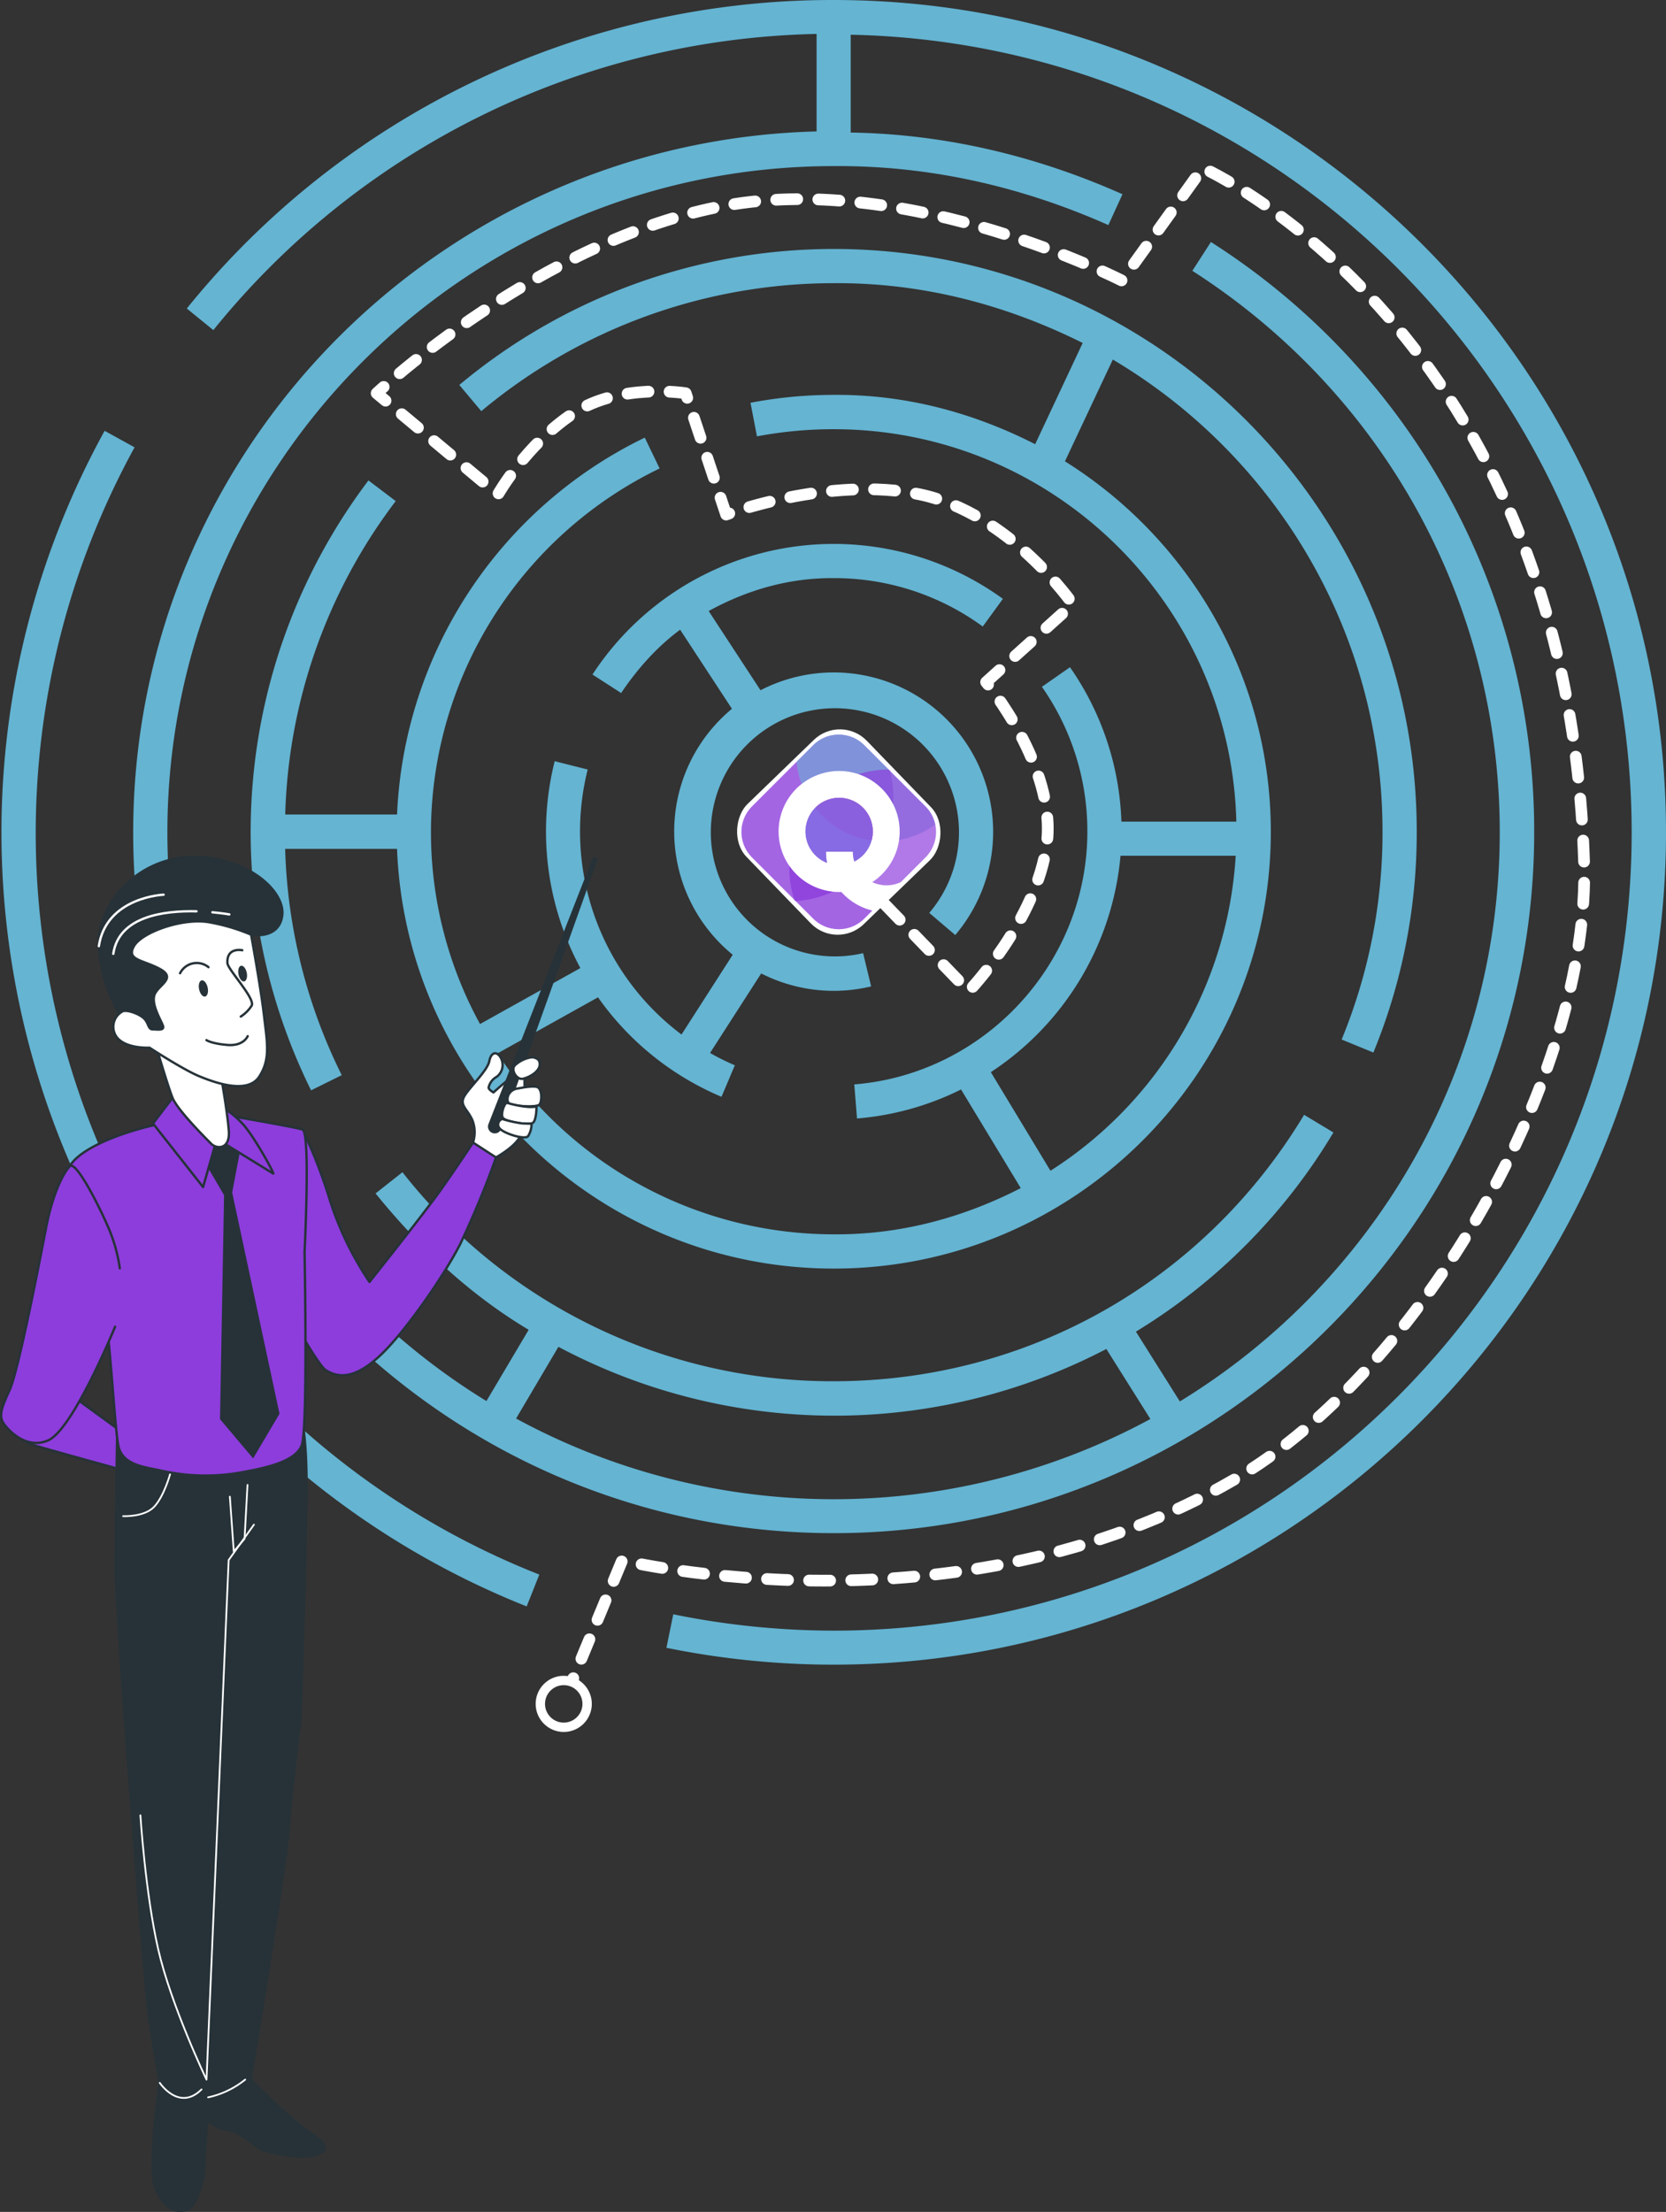 <svg xmlns="http://www.w3.org/2000/svg" width="711.884" height="945.066" viewBox="0 0 711.884 945.066">
  <rect x="0" y="0" width="711.884" height="945.066" fill="#333333" stroke="none"/>
  <g id="Group_8331" data-name="Group 8331" transform="translate(11914.884 14162)">
    <g id="Group_8262" data-name="Group 8262" transform="translate(-11914.239 -14162)">
      <path id="Path_2731" data-name="Path 2731" d="M379.734,210.37A354.54,354.54,0,0,0,103.3,342.183l11.353,9.227a340.164,340.164,0,0,1,257.763-126.54v41.653C210.728,270.661,80.4,403.4,80.4,566.054a297.562,297.562,0,0,0,37.44,144.81l-36,21.8A342.662,342.662,0,0,1,80.989,401.5l-12.8-7.065A355.893,355.893,0,0,0,248.534,896.719l5.4-13.6A339.814,339.814,0,0,1,89.23,745.293l36.011-21.828c52.842,85.151,147.141,141.962,254.492,141.962,165.036,0,299.316-134.449,299.316-299.373a298.307,298.307,0,0,0-138.139-252.29l-7.939,12.311c82.248,52.725,131.359,142.358,131.359,239.9,0,102.814-54.779,193.106-136.694,243.168l-18.768-29.816a249.5,249.5,0,0,0,84.391-85.1l-12.528-7.54C537.862,757.868,462.7,800.522,379.638,800.522a233.441,233.441,0,0,1-184.185-89.316l-11.48,9.069c19.954,24.675,42,44.308,65.417,58.261l-18.053,30.449C149.63,758.9,95.009,668.736,95.009,566.054c0-157.015,127.723-284.716,284.708-284.716,39.624-.3,79.1,8.18,117.37,25.2l6.034-13.181C465.234,276.489,426.215,267.631,386.99,267V225.212C571.714,229.008,720.7,380.435,720.7,566.054,720.7,754.1,567.745,907.08,379.734,907.08a344.682,344.682,0,0,1-68.561-6.986l-2.922,14.315a358.148,358.148,0,0,0,71.451,7.2c196.061,0,355.667-159.546,355.667-355.657S575.795,210.37,379.734,210.37ZM262.094,785.812a251.121,251.121,0,0,0,234.137.923l18.815,29.922a284.309,284.309,0,0,1-271.037-.211Z" transform="translate(-24.13 -210.37)" fill="#64b4d2"/>
      <path id="Path_2732" data-name="Path 2732" d="M570.918,594.091a247.267,247.267,0,0,0,18.53-94.366c0-137.269-111.765-248.965-249.126-248.965a249.572,249.572,0,0,0-159.987,58.1l9.4,11.193a234.824,234.824,0,0,1,150.587-54.676c36.028-.274,71.881,8.336,106.383,25.547L426.4,334.17c-27.884-14.207-56.906-21.311-86.075-21.07a188.767,188.767,0,0,0-35.567,3.371l2.763,14.354a174.876,174.876,0,0,1,32.8-3.055c93.537,0,169.752,74.771,172.038,167.662H463.249a122.229,122.229,0,0,0-21.975-65.974l-11.988,8.375A107.385,107.385,0,0,1,448.7,499.725c0,56.045-43.744,103.479-99.587,107.982l1.159,14.564a121.853,121.853,0,0,0,44.458-12.4l25.516,42.14c-25.9,13.309-52.878,19.97-79.993,19.753a172.2,172.2,0,0,1-143.617-77.3l42.966-23.967A122.884,122.884,0,0,0,292.37,613l5.7-13.458a102.727,102.727,0,0,1-10.591-5.268L309.328,560.3a68.376,68.376,0,0,0,46.983,5.531l-3.43-14.2a53.02,53.02,0,1,1,28.263-17.2l11.115,9.455a68.115,68.115,0,0,0-83.217-104.585l-22.15-33.843c17.231-9.473,35.277-14.224,53.429-14.064a107.487,107.487,0,0,1,63.687,20.675l8.606-11.825a123.1,123.1,0,0,0-175.372,32.342l12.242,7.9c7.5-11.137,16.012-20.264,25.214-27.048l22.134,33.791a67.989,67.989,0,0,0,.333,105.085l-21.88,34.08a108.518,108.518,0,0,1-40.092-113.223l-14.1-3.556a123.259,123.259,0,0,0,10.972,88.387l-42.871,23.914a170.739,170.739,0,0,1-20.975-82.2,172.971,172.971,0,0,1,97.713-155.178l-6.351-13.169A187.84,187.84,0,0,0,153.739,492.4H105.947a231.873,231.873,0,0,1,47.221-133.924l-11.654-8.823A249.105,249.105,0,0,0,117,610.235l13.1-6.479a231.514,231.514,0,0,1-24.182-96.684h47.809C157.582,606.6,239.782,686.4,340.322,686.4c102.985,0,186.773-83.726,186.773-186.625,0-66.686-35.186-125.259-87.964-158.286l20.451-43.483c68.926,40.875,115.242,115.883,115.242,201.716a232.246,232.246,0,0,1-17.466,88.809Zm-137.98,50.515-25.484-42.139A123.708,123.708,0,0,0,462.868,510H512.09A171.871,171.871,0,0,1,432.938,644.605Z" transform="translate(15.282 -144.384)" fill="#64b4d2"/>
      <g id="Ellipse_220" data-name="Ellipse 220" transform="translate(228.239 716)" fill="none" stroke="#fff" stroke-width="4">
        <circle cx="12" cy="12" r="12" stroke="none"/>
        <circle cx="12" cy="12" r="10" fill="none"/>
      </g>
      <path id="Path_3255" data-name="Path 3255" stroke="#fff" d="M543.028,516.733,578.82,553.76s29.005-30.239,33.325-62.946S586.226,421.7,586.226,421.7l37.027-33.325s-26.845-38.879-65.416-46.9-82.694,8.64-82.694,8.64l-17.28-51.839s-28.079-4.628-48.136,8.64-32.09,34.559-32.09,34.559l-51.839-43.2s70.353-66.032,149.344-80.226,169.091,32.091,169.091,32.091L678.795,202s155.514,69.118,162.92,296.219c2.977,91.295-69.736,217.76-149.344,264.129-118.912,69.262-261.66,34.559-261.66,34.559l-20.982,50.6" fill="none" transform="translate(-165.498 -130.259)" stroke-linecap="round" stroke-linejoin="round" stroke-width="5" stroke-dasharray="9"/>
      <g id="Group_8328" data-name="Group 8328" transform="translate(15096.783 21448.008)">
        <rect id="Rectangle_1070" data-name="Rectangle 1070" width="71.429" height="71.429" rx="16" transform="matrix(0.695, 0.719, -0.719, 0.695, -14738.162, -21143.008)" fill="#fff"/>
        <g id="Final_QRIOCTBOX-02" data-name="Final QRIOCTBOX-02" transform="translate(-14780.609 -21134.135)">
          <g id="Layer_1" data-name="Layer 1" transform="translate(0 0)">
            <path id="Path_3500" data-name="Path 3500" d="M287.462,1034.588a25.87,25.87,0,0,1,48.948-11.69c.061-.972.1-1.946.1-2.925a44.534,44.534,0,0,0-1.438-11.249l-11-11a15.434,15.434,0,0,0-21.827,0L276.1,1023.864a15.436,15.436,0,0,0,0,21.829l18.633,18.632a44.172,44.172,0,0,0,15.955-4A25.871,25.871,0,0,1,287.462,1034.588Z" transform="translate(-271.58 -993.203)" fill="#8d3ddc" opacity="0.79"/>
            <path id="Path_3501" data-name="Path 3501" d="M524.04,1256.7h11.487a14.38,14.38,0,0,0,.627,4.207,14.376,14.376,0,1,0-11.666.586A26.02,26.02,0,0,1,524.04,1256.7Z" transform="translate(-487.915 -1206.691)" fill="#8859a4" opacity="0.79"/>
            <path id="Path_3502" data-name="Path 3502" d="M499.583,1008.693a25.868,25.868,0,0,1,25.868,25.868,26.174,26.174,0,0,1-.252,3.607,37.243,37.243,0,0,0,15.46-6.56,15.369,15.369,0,0,0-4.195-7.772L510.324,997.7a15.434,15.434,0,0,0-21.827,0l-7.1,7.1a37.211,37.211,0,0,0,2.147,9.47A25.751,25.751,0,0,1,499.583,1008.693Z" transform="translate(-457.835 -993.176)" fill="#64b4d2" opacity="0.57"/>
            <path id="Path_3503" data-name="Path 3503" d="M562.059,1233.6a14.33,14.33,0,0,0-10.279,4.328,37.4,37.4,0,0,0,24.147,13.863A14.376,14.376,0,0,0,562.06,1233.6Z" transform="translate(-520.311 -1206.598)" fill="#ba3a94" opacity="0.79"/>
            <path id="Path_3504" data-name="Path 3504" d="M524.04,1256.7h11.487a14.38,14.38,0,0,0,.627,4.207,14.376,14.376,0,1,0-11.666.586A26.02,26.02,0,0,1,524.04,1256.7Z" transform="translate(-487.915 -1206.691)" fill="#8167f2" opacity="0.79"/>
            <path id="Path_3505" data-name="Path 3505" d="M745.9,1141.9l-15.723-15.723h-.124a42.317,42.317,0,0,0-12.721,1.946,25.875,25.875,0,0,1,5.843,46.156,14.387,14.387,0,0,0,12.174,0l10.557-10.55A15.437,15.437,0,0,0,745.9,1141.9Z" transform="translate(-667.268 -1111.242)" fill="#8d3ddc" opacity="0.69"/>
            <path id="Path_3506" data-name="Path 3506" d="M489.181,1511.72a25.85,25.85,0,0,1-13.253-7.932c-.317.011-.633.019-.953.019A25.831,25.831,0,0,1,453.7,1492.65c-.01.389-.017.778-.017,1.169a42.287,42.287,0,0,0,2.134,13.286l8.078,8.078a15.433,15.433,0,0,0,21.827,0Z" transform="translate(-433.228 -1436.555)" fill="#8d3ddc" opacity="0.79"/>
          </g>
        </g>
      </g>
    </g>
    <g id="Labyrinth--inject-2" transform="translate(-11914.4 -13795.892)">
      <g id="Presentation-bro" transform="translate(0 0)">
        <g id="freepik--Character--inject-63" transform="translate(0 0)">
          <path id="Path_3225" data-name="Path 3225" d="M366.308,234.773s-20.989-15.226-22.332-16.238S324,225.641,322.986,230.723s-.331,6.425,1.012,7.107,38.57,10.825,39.6,11.156S366.308,234.773,366.308,234.773Z" transform="translate(-311.958 12.928)" fill="#8d3ddc" stroke="#263238" stroke-linecap="round" stroke-linejoin="round" stroke-width="1"/>
          <path id="Path_3226" data-name="Path 3226" d="M244.939,185.139a14.338,14.338,0,0,0-.289-9.524c-2.066-4.628-5.206-6.074-3.76-9.544s10.123-11.28,10.991-15.618,3.471-4.132,4.917-1.446a6.342,6.342,0,0,1-1.735,8.1,6.879,6.879,0,0,0-3.471,4.628c0,.868,2.066,2.066,2.066,2.066s8.656-7.809,10.681-8.388,2.6,0,2.6,3.471.558,18.242-1.756,23.448-12.4,10.329-12.4,10.329Z" transform="translate(-43.291 -63.148)" fill="#fff" stroke="#263238" stroke-linecap="round" stroke-linejoin="round" stroke-width="1"/>
          <path id="Path_3227" data-name="Path 3227" d="M227.156,224.361a2.933,2.933,0,0,1-1.591-3.781l44.727-114.12,2.066.682-41.318,115.5a2.954,2.954,0,0,1-3.925,1.715Z" transform="translate(-17.328 -106.439)" fill="#263238"/>
          <path id="Path_3228" data-name="Path 3228" d="M251.7,163.351a.33.33,0,0,1,.62,0A217.115,217.115,0,0,1,263.8,193.245a138.417,138.417,0,0,0,16.754,34.4s23.716-29.77,30.658-39.6,13.594-19.957,13.594-19.957l9.834,6.363a387.926,387.926,0,0,1-15.329,37.021c-7.231,14.151-23.82,37.806-33.943,47.35s-17.312,10.495-23.593,6.425c-2.748-1.777-12.4-18.8-12.4-18.8s-4.132-29.191-2.6-50.594A165.587,165.587,0,0,1,251.7,163.351Z" transform="translate(-123.161 -46.029)" fill="#8d3ddc" stroke="#263238" stroke-linecap="round" stroke-linejoin="round" stroke-width="1"/>
          <path id="Path_3229" data-name="Path 3229" d="M281.889,288.849c0-23.985.579-57.246.579-57.246a404.532,404.532,0,0,0,41.648,3.76c17.622.289,36.711-13.883,36.711-13.883s2.6,8.1,2.6,30.369-2.6,100.857-2.6,100.857-3.842,29.129-4.937,45.45-16.383,108.067-16.383,108.067,10.929,10.908,18.593,17.457,17.457,10.908,10.908,14.193-21.258-.537-24.543-1.611c-1.715-.578-6.342-4.979-10.867-7.251a12.4,12.4,0,0,0-4.607-1.4,9.606,9.606,0,0,1-4.586-1.632l-3.429-2.293s-1.095,13.1-1.095,18.593-3.264,18.593-7.644,19.647-8.594.578-12.953-8.14,1.4-46.132,1.4-46.132-3.243-18.077-4.9-30.741C293.872,461.7,281.889,306.326,281.889,288.849Z" transform="translate(-232.911 16.16)" fill="#263238" stroke="#263238" stroke-linecap="round" stroke-linejoin="round" stroke-width="1"/>
          <path id="Path_3230" data-name="Path 3230" d="M333.94,234.11s-2.5,9.214-6.693,13.821-13.387,4.132-13.387,4.132" transform="translate(-261.742 29.622)" fill="none" stroke="#fff" stroke-linecap="round" stroke-linejoin="round" stroke-width="0.75"/>
          <path id="Path_3231" data-name="Path 3231" d="M305.391,236.34l-1.26,23.014-4.607,5.454L297.85,241.36" transform="translate(-200.117 31.999)" fill="none" stroke="#fff" stroke-linecap="round" stroke-linejoin="round" stroke-width="0.75"/>
          <path id="Path_3232" data-name="Path 3232" d="M314.175,359.33a37.806,37.806,0,0,1-15.845,7.582" transform="translate(-209.894 163.094)" fill="none" stroke="#fff" stroke-linecap="round" stroke-linejoin="round" stroke-width="0.75"/>
          <path id="Path_3233" data-name="Path 3233" d="M307.36,360s8.264,12.4,17.849,2.81" transform="translate(-239.583 163.808)" fill="none" stroke="#fff" stroke-linecap="round" stroke-linejoin="round" stroke-width="0.75"/>
          <path id="Path_3234" data-name="Path 3234" d="M345.027,244.56l-10.8,15.122-9.462,221.981S309.6,449.993,304.1,425.884s-7.582-57.143-7.582-57.143" transform="translate(-237.006 40.761)" fill="none" stroke="#fff" stroke-linecap="round" stroke-linejoin="round" stroke-width="0.75"/>
          <path id="Path_3235" data-name="Path 3235" d="M354.108,159.91s28.922,4.917,32.373,6.074.868,52.329.868,52.329,1.446,74.579-1.157,82.388-18.593,10.33-25.08,11.61a86.4,86.4,0,0,1-35.43-.7c-6.755-1.487-16.052-2.252-17.849-10.329s-3.76-54.354-7.809-69.683-19.068-39.892-12.994-50.015,32.951-17.622,44.52-19.068S354.108,159.91,354.108,159.91Z" transform="translate(-257.697 -49.467)" fill="#8d3ddc" stroke="#263238" stroke-linecap="round" stroke-linejoin="round" stroke-width="1"/>
          <path id="Path_3236" data-name="Path 3236" d="M308.563,170.358l-3.739,19.667,20.225,94.556-11.28,19.068-14.151-16.775,1.735-95.692L291.23,173.829l5.785-11.259Z" transform="translate(-206.099 -46.632)" fill="#263238"/>
          <path id="Path_3237" data-name="Path 3237" d="M292.847,157.67a40.471,40.471,0,0,1,11.259,8.966c4.917,5.764,13.3,21.093,12.4,20.514s-23.985-14.75-23.985-14.75Z" transform="translate(-200.279 -51.855)" fill="#8d3ddc" stroke="#263238" stroke-linecap="round" stroke-linejoin="round" stroke-width="1"/>
          <path id="Path_3238" data-name="Path 3238" d="M312.908,156.27l18.221,19.957-5.206,18.2-21.4-27.167Z" transform="translate(-239.635 -53.347)" fill="#8d3ddc" stroke="#263238" stroke-linecap="round" stroke-linejoin="round" stroke-width="1"/>
          <path id="Path_3239" data-name="Path 3239" d="M355.709,139.69s11.858,2.314,13.3-8.1-14.75-25.142-37.868-25.142-41.318,19.357-40.492,38.157a65.591,65.591,0,0,0,11.858,33.819c1.157,1.735,10.7,6.941,14.75,7.52s6.941-5.206,4.917-12.726,4.338-9.524,1.735-16.527-6.074-6.941-7.231-9.255,11.569-7.231,23.138-6.652S355.709,139.69,355.709,139.69Z" transform="translate(-248.906 -106.45)" fill="#263238" stroke="#263238" stroke-linecap="round" stroke-linejoin="round" stroke-width="1"/>
          <path id="Path_3240" data-name="Path 3240" d="M343.954,117.724c-13.821-.331-33.178,2.066-35.554,18.159" transform="translate(-260.476 -94.462)" fill="none" stroke="#fff" stroke-linecap="round" stroke-linejoin="round" stroke-width="1"/>
          <path id="Path_3241" data-name="Path 3241" d="M308.841,118.819s-2.872-.516-7.231-.909" transform="translate(-211.335 -94.235)" fill="none" stroke="#fff" stroke-linecap="round" stroke-linejoin="round" stroke-width="1"/>
          <path id="Path_3242" data-name="Path 3242" d="M342.883,114.27s-24.481.95-27.683,22" transform="translate(-273.453 -98.115)" fill="none" stroke="#fff" stroke-linecap="round" stroke-linejoin="round" stroke-width="1"/>
          <path id="Path_3243" data-name="Path 3243" d="M329.218,158.627a4.854,4.854,0,0,0,.186,1.116c.62,3.553,2.5,14.689,3,21.444.578,8.078-5.206,7.788-7.52,5.475s-14.461-14.461-16.527-19.647S301.7,146.19,301.7,146.19Z" transform="translate(-235.121 -64.091)" fill="#fff" stroke="#263238" stroke-linecap="round" stroke-linejoin="round" stroke-width="1"/>
          <path id="Path_3244" data-name="Path 3244" d="M352.673,125.47s4.132,22.56,5.5,34.4,2.892,18.8-2.066,26.32-18.779,2.6-25.72-.289-21.113-12.147-21.113-12.147-9.834.578-13.883-4.338a7.437,7.437,0,0,1,2.6-11.28c2.314-.578,7.52,1.446,9.255,3.471s1.446,4.338,3.471,4.338,4.917.578,4.338-1.446-4.917-8.677-3.76-12.994,9.834-7.231,2.6-11.28-14.75-3.76-11.28-9.834,21.4-12.4,32.682-10.123A83.006,83.006,0,0,1,352.673,125.47Z" transform="translate(-245.871 -92.23)" fill="#fff" stroke="#263238" stroke-linecap="round" stroke-linejoin="round" stroke-width="1"/>
          <path id="Path_3245" data-name="Path 3245" d="M303.272,125.825s-6.755-1.446-6.342,5.5c.145,2.727,12.127,15.329,10.329,18.2a15.2,15.2,0,0,1-4.628,4.628" transform="translate(-200.229 -85.932)" fill="none" stroke="#263238" stroke-linecap="round" stroke-linejoin="round" stroke-width="1"/>
          <path id="Path_3246" data-name="Path 3246" d="M318.068,130.18a7.974,7.974,0,0,0-12.147,2.6" transform="translate(-229.466 -83.057)" fill="none" stroke="#263238" stroke-linecap="round" stroke-linejoin="round" stroke-width="1"/>
          <path id="Path_3247" data-name="Path 3247" d="M315.432,143.53s-1.735,4.338-8.656,3.76-8.966-2.066-8.966-2.066" transform="translate(-210.076 -66.927)" fill="none" stroke="#263238" stroke-linecap="round" stroke-linejoin="round" stroke-width="1"/>
          <path id="Path_3248" data-name="Path 3248" d="M306.157,135.843c.413,1.921,1.549,3.285,2.562,3.078s1.508-1.942,1.095-3.843-1.549-3.285-2.562-3.078S305.764,133.942,306.157,135.843Z" transform="translate(-221.563 -79.238)" fill="#263238"/>
          <path id="Path_3249" data-name="Path 3249" d="M298.068,132.677c.351,1.839,1.446,3.181,2.417,3s1.487-1.859,1.116-3.7-1.446-3.181-2.438-3S297.7,130.818,298.068,132.677Z" transform="translate(-196.637 -82.455)" fill="#263238"/>
          <path id="Path_3250" data-name="Path 3250" d="M374.973,214.159a67.987,67.987,0,0,0-4.607-16.734c-4.132-9.772-14.172-29.542-16.775-26.857s-7.231,11.28-10.123,26.32-11.858,61.3-15.618,69.393-4.628,11.259-2.314,14.461c0,0,8.1,11.569,18.8,6.941s28.613-48.569,28.613-48.569" transform="translate(-324.26 -38.372)" fill="#8d3ddc" stroke="#263238" stroke-linecap="round" stroke-linejoin="round" stroke-width="1"/>
          <path id="Path_3251" data-name="Path 3251" d="M248.331,149.358c1.715,3.884-3.76,7.045-6.9,7.706-2.6.558-5.309-3.8-3.367-5.764a13.387,13.387,0,0,1,6.384-3.285,3.966,3.966,0,0,1,3.677,1.012A1.774,1.774,0,0,1,248.331,149.358Z" transform="translate(-18.505 -62.26)" fill="#fff" stroke="#263238" stroke-linecap="round" stroke-linejoin="round" stroke-width="1"/>
          <path id="Path_3252" data-name="Path 3252" d="M240.479,154.986s7.231-1.632,9.338-.806,2.066,6.074.93,7.458-11.548.7-12.953-.455S236.967,156.122,240.479,154.986Z" transform="translate(-20.714 -55.823)" fill="#fff" stroke="#263238" stroke-linecap="round" stroke-linejoin="round" stroke-width="1"/>
          <path id="Path_3253" data-name="Path 3253" d="M252.776,158.863s.1,5.371-1.4,6.879-12.251-.351-13.077-2.211.93-6.425,1.88-6.2S248.562,159.793,252.776,158.863Z" transform="translate(-24.024 -52.221)" fill="#fff" stroke="#263238" stroke-linecap="round" stroke-linejoin="round" stroke-width="1"/>
          <path id="Path_3254" data-name="Path 3254" d="M253.368,162.653a9.751,9.751,0,0,1-1.508,5.371c-1.529,1.632-10.515-1.281-12.147-3.388a2.438,2.438,0,0,1,1.178-3.967,52.72,52.72,0,0,0,8.388,1.859C251.963,162.653,253.368,162.653,253.368,162.653Z" transform="translate(-26.723 -48.657)" fill="#fff" stroke="#263238" stroke-linecap="round" stroke-linejoin="round" stroke-width="1"/>
        </g>
      </g>
    </g>
  </g>
</svg>
